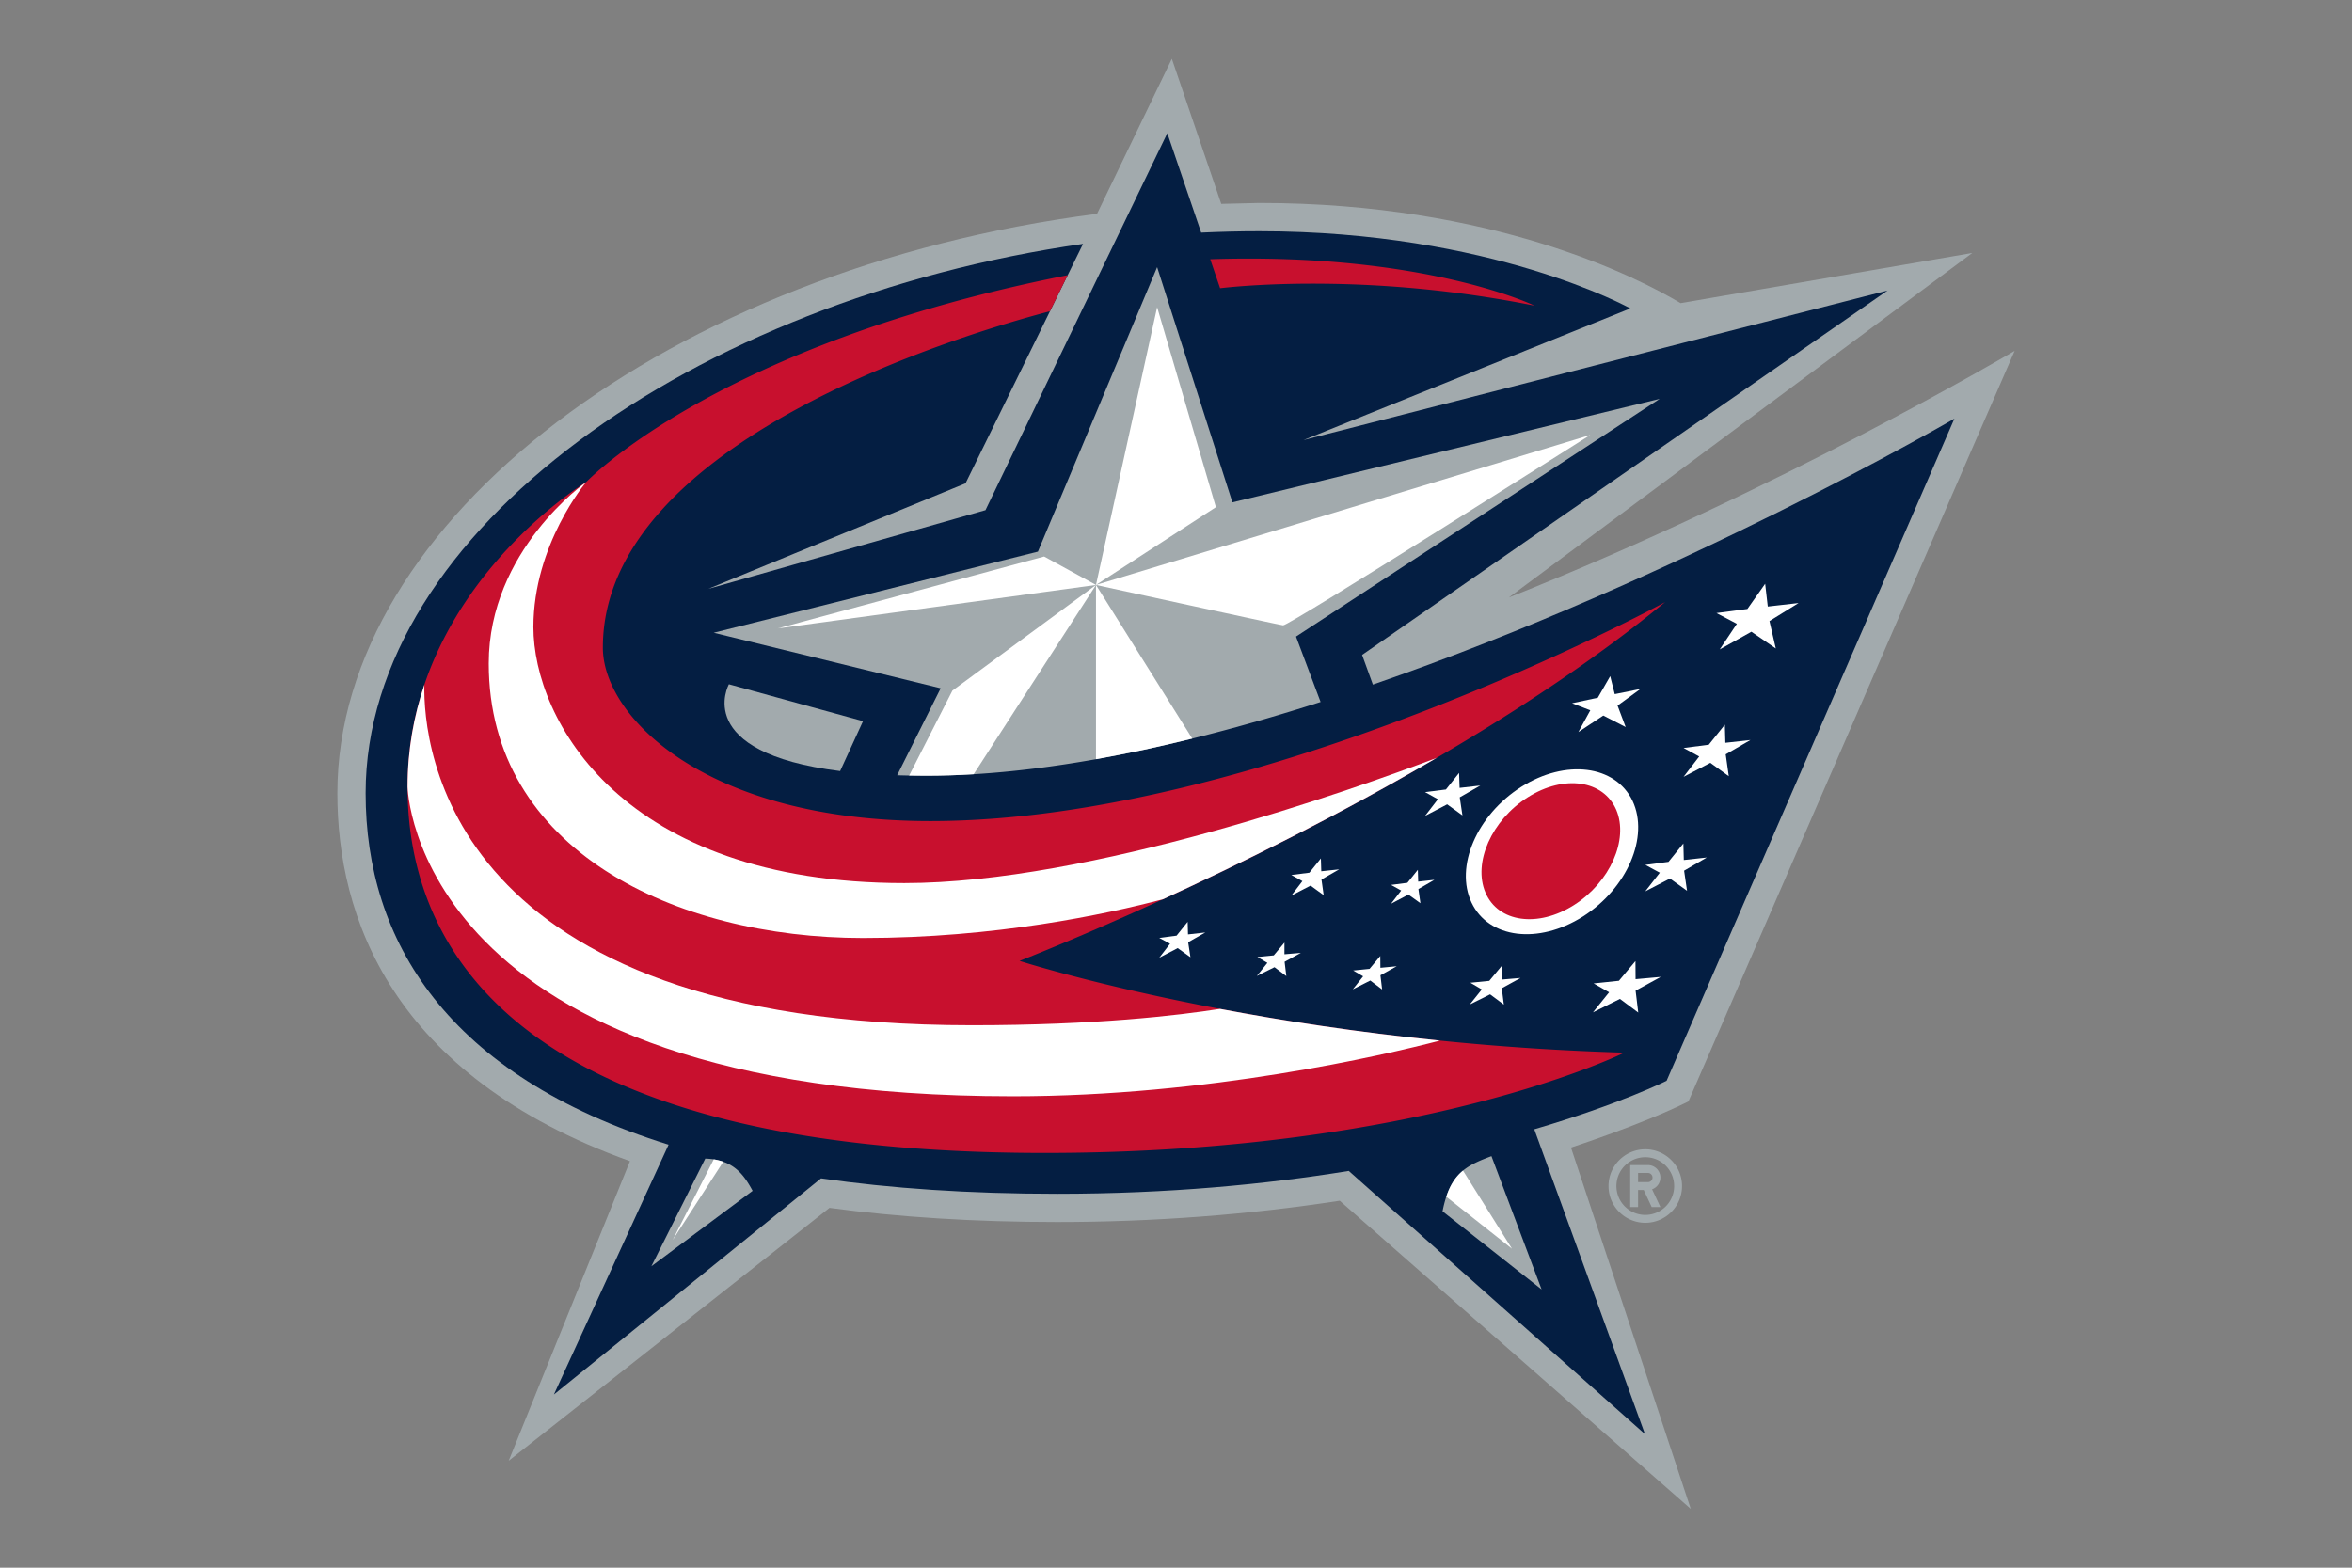 <svg xmlns="http://www.w3.org/2000/svg" viewBox="0 0 960 640"><rect x="0" y="0" width="960" height="640" fill="#808080" stroke="none"/><path fill="#A2AAAD" d="M671.546 469.2c-8.282 0-15.005 6.714-15.005 15.002 0 8.278 6.723 15 15.005 15s14.995-6.722 14.995-15c0-8.288-6.713-15.001-14.995-15.001zm0 26.784a11.772 11.772 0 0 1-11.782-11.782c0-6.51 5.264-11.774 11.782-11.774 6.51 0 11.78 5.264 11.78 11.774 0 6.512-5.27 11.782-11.78 11.782zm6.164-15.259a5.085 5.085 0 0 0-5.09-5.082h-7.228v17.122h3.213v-6.954h2.306l3.246 6.954h3.553l-3.389-7.25a5.095 5.095 0 0 0 3.39-4.79zm-5.09 1.872h-4.015v-3.747h4.015c1.032 0 1.877.839 1.877 1.875a1.878 1.878 0 0 1-1.877 1.872z"/><path fill="#A2AAAD" d="M689.15 449.661L822.3 143.24s-96.362 57.066-206.455 100.681l189.179-140.65-119.075 20.49c-17.04-10.207-76.27-40.904-171.94-40.904 0 0-8.385.198-15.543.37C494.954 72.9 478.301 24 478.301 24l-30.529 63.295C273.418 109.715 137.7 212.69 137.7 323.806c0 49.656 21.31 114.965 119.422 150.236l-49.493 122.321L338.57 493.105c28.136 3.798 59.294 5.783 92.948 5.783 39.386 0 78.119-2.98 115.308-8.697L690.104 616l-48.89-147.52s28.825-9.306 47.936-18.819z"/><path fill="#041E42" d="M797.708 170.909s-112.295 65.388-237.352 108.576l-4.398-12.124L770.43 118.608 532.034 179.66l133.408-53.742S608.951 94.39 514.01 94.39c-7.933 0-15.85.192-23.742.563L476.455 54.38l-74.226 153.894-113.24 32.162 105.1-43.118 34.468-70.26 7.222-14.714 6.276-12.784c-158.218 22.66-292.822 116.978-292.822 224.246 0 60.12 33.066 115.199 123.652 143.521l-46.797 101.975 109.029-88.24c28.234 4.089 60.247 6.301 96.4 6.301 45.298 0 85.165-3.857 118.994-9.338l120.9 107.445-45.18-124.445c35.166-10.346 54.008-19.8 54.008-19.8l117.47-270.317z"/><g fill="#A2AAAD"><path d="M342.907 314.784l9.348-20.378-54.743-15.06s-15.574 27.83 45.395 35.438z"/><path d="M677.431 162.833l-174.409 42.254-30.72-96.032-48.661 116.148-132.32 33.114 92.625 22.67-17.77 35.515c1.601.039 3.238.082 4.903.115 2.226.035 4.499.065 6.858.065 6.394 0 12.882-.205 19.478-.606 16.148-.972 32.88-3.098 49.925-6.135 12.957-2.312 26.099-5.153 39.299-8.42 17.425-4.3 34.97-9.367 52.382-14.937l-10.035-26.705 148.445-97.046zM608.759 471.992c-4.682 1.74-8.515 3.352-11.613 5.9-2.922 2.411-5.184 5.665-6.834 10.665a49.528 49.528 0 0 0-1.518 5.956l40.434 31.9-20.469-54.42zM295.212 474.26a23.347 23.347 0 0 0-3.89-.963 28.994 28.994 0 0 0-3.453-.304l-21.995 43.946 41.319-30.786c-2.622-4.8-5.671-9.645-11.981-11.893z"/></g><g fill="#C8102E"><path d="M497.951 411.862c-51.185-9.678-81.807-19.58-81.807-19.58s23.629-9.153 58.552-25.177c31.173-14.308 71.354-34.086 111.72-57.716 32.467-18.988 65.06-40.451 93.201-63.566 0 0-163.807 89.371-299.862 89.371-91.394 0-133.692-42.39-133.692-70.824 0-84.716 149.118-128.552 182.494-137.312l7.222-14.714c-143.276 28.203-196.556 84.49-196.556 84.49s-47.892 28.967-66.025 82.724c-4.24 12.553-6.85 26.45-6.85 41.65 0 64.773 42.45 149.48 260.098 149.48 154.36 0 236.53-40.946 236.53-40.946a1052.057 1052.057 0 0 1-75.254-4.918c-34.137-3.452-64.473-8.18-89.77-12.962zM626.351 124.791s-44.876-21.845-132.383-18.963l4.03 11.832c9.675-1.117 62.368-6.127 128.353 7.131z"/></g><g fill="#FFF"><path d="M352.244 382.93c53.924 0 99.035-9.637 122.452-15.824 31.173-14.309 71.354-34.087 111.72-57.717-33.919 12.862-141.267 51.127-217.308 51.127-115.352 0-151.394-66.819-151.394-104.527 0-33.714 21.51-59.154 21.51-59.154s-39.747 27.765-39.747 74.015c0 76.086 76.013 112.08 152.767 112.08z"/><path d="M396.612 418.544c-214.353 0-223.88-114.184-223.414-138.986-4.24 12.553-6.851 26.45-6.851 41.65 0 0 2.229 126.339 247.123 126.339 79.73 0 151.503-16.812 174.252-22.722-34.137-3.453-64.473-8.18-89.77-12.963-17 2.675-50.82 6.682-101.34 6.682zM666.346 326.951c-6.975-14.628-27.306-17.164-45.444-5.711-18.128 11.5-27.22 32.629-20.26 47.257 6.929 14.64 27.241 17.171 45.393 5.701 18.158-11.51 27.19-32.626 20.311-47.247z"/><path d="M484.894 381.46l-.14-5.136-4.519 5.65-7.07.921 4.4 2.374-4.4 5.728 7.522-3.937 5.208 3.727-.936-6.127 6.995-3.983zM539.297 355.685l-.163-5.247-4.69 5.836-7.371.933 4.524 2.507-4.54 5.923 7.867-4.094 5.354 3.901-.895-6.394 7.227-4.146zM578.856 359.917l-.149-4.822-4.26 5.3-6.671.866 4.132 2.294-4.132 5.38 7.08-3.722 4.909 3.516-.82-5.77 6.532-3.776zM524.264 389.577v-4.77l-4.361 5.227-6.68.66 4.077 2.388-4.295 5.34 7.195-3.568 4.83 3.638-.706-5.843 6.645-3.64zM563.426 395.094l-.043-4.823-4.382 5.263-6.698.671 4.08 2.377-4.221 5.315 7.145-3.603 4.825 3.657-.695-5.802 6.647-3.683zM595.753 321.648l-.208-6.105-5.37 6.762-8.518 1.063 5.246 2.915-5.246 6.802 9.02-4.72 6.237 4.51-1.101-7.378 8.387-4.806zM649.109 289.977l-4.863 8.872 10.163-6.727 9.126 4.69-3.308-8.758 9.342-6.792-10.487 2.113-1.854-7.343-5.06 8.81-10.498 2.25zM734.109 246.188l-12.567 1.426-1.072-9.293-7.25 10.292-12.61 1.664 8.312 4.388-6.988 10.462 12.925-7.22 9.956 6.83-2.584-11.184zM667.58 399.742l-.046-7.389-6.75 8.04-10.317 1.087 6.318 3.615-6.605 8.202 11.014-5.5 7.474 5.566-1.077-8.936 10.262-5.612zM687.266 351.093l-.175-6.759-6.067 7.507-9.461 1.245 5.912 3.188-5.934 7.607 10.084-5.222 6.967 4.997-1.204-8.213 9.27-5.372zM704.229 303.245l-.213-7.389-6.566 8.179-10.278 1.321 6.382 3.473-6.382 8.307 10.92-5.709 7.536 5.452-1.26-8.922 10.077-5.84zM612.914 394.362l-5.048 6.07-7.72.765 4.676 2.738-4.905 6.13 8.282-4.13 5.614 4.182-.839-6.675 7.641-4.192-7.668.65zM472.302 125.4L447.34 238.802l48.942-31.756zM649.065 177.584L447.34 238.802s74.119 16.177 76.373 16.49c2.283.331 125.352-77.708 125.352-77.708z"/><path d="M486.639 301.522l-39.299-62.72v71.14c12.957-2.313 26.099-5.154 39.299-8.42zM371.079 316.617c2.226.035 4.499.065 6.857.065 6.395 0 12.883-.205 19.48-.606l49.924-77.274-58.605 43.139-17.656 34.676z"/><path d="M426.17 227.195l-108.73 29.357 129.9-17.75zM590.312 488.557l26.81 21.219-19.975-31.884c-2.923 2.411-5.185 5.665-6.835 10.665zM274.576 506.212l20.636-31.952a23.326 23.326 0 0 0-3.89-.963l-16.746 32.914z"/></g><path fill="#C8102E" d="M623.624 325.456c-14.767 9.309-22.517 26.749-17.316 38.93 5.159 12.164 21.336 14.458 36.087 5.13 14.75-9.332 22.46-26.761 17.308-38.89-5.251-12.201-21.34-14.474-36.079-5.17z"/></svg>